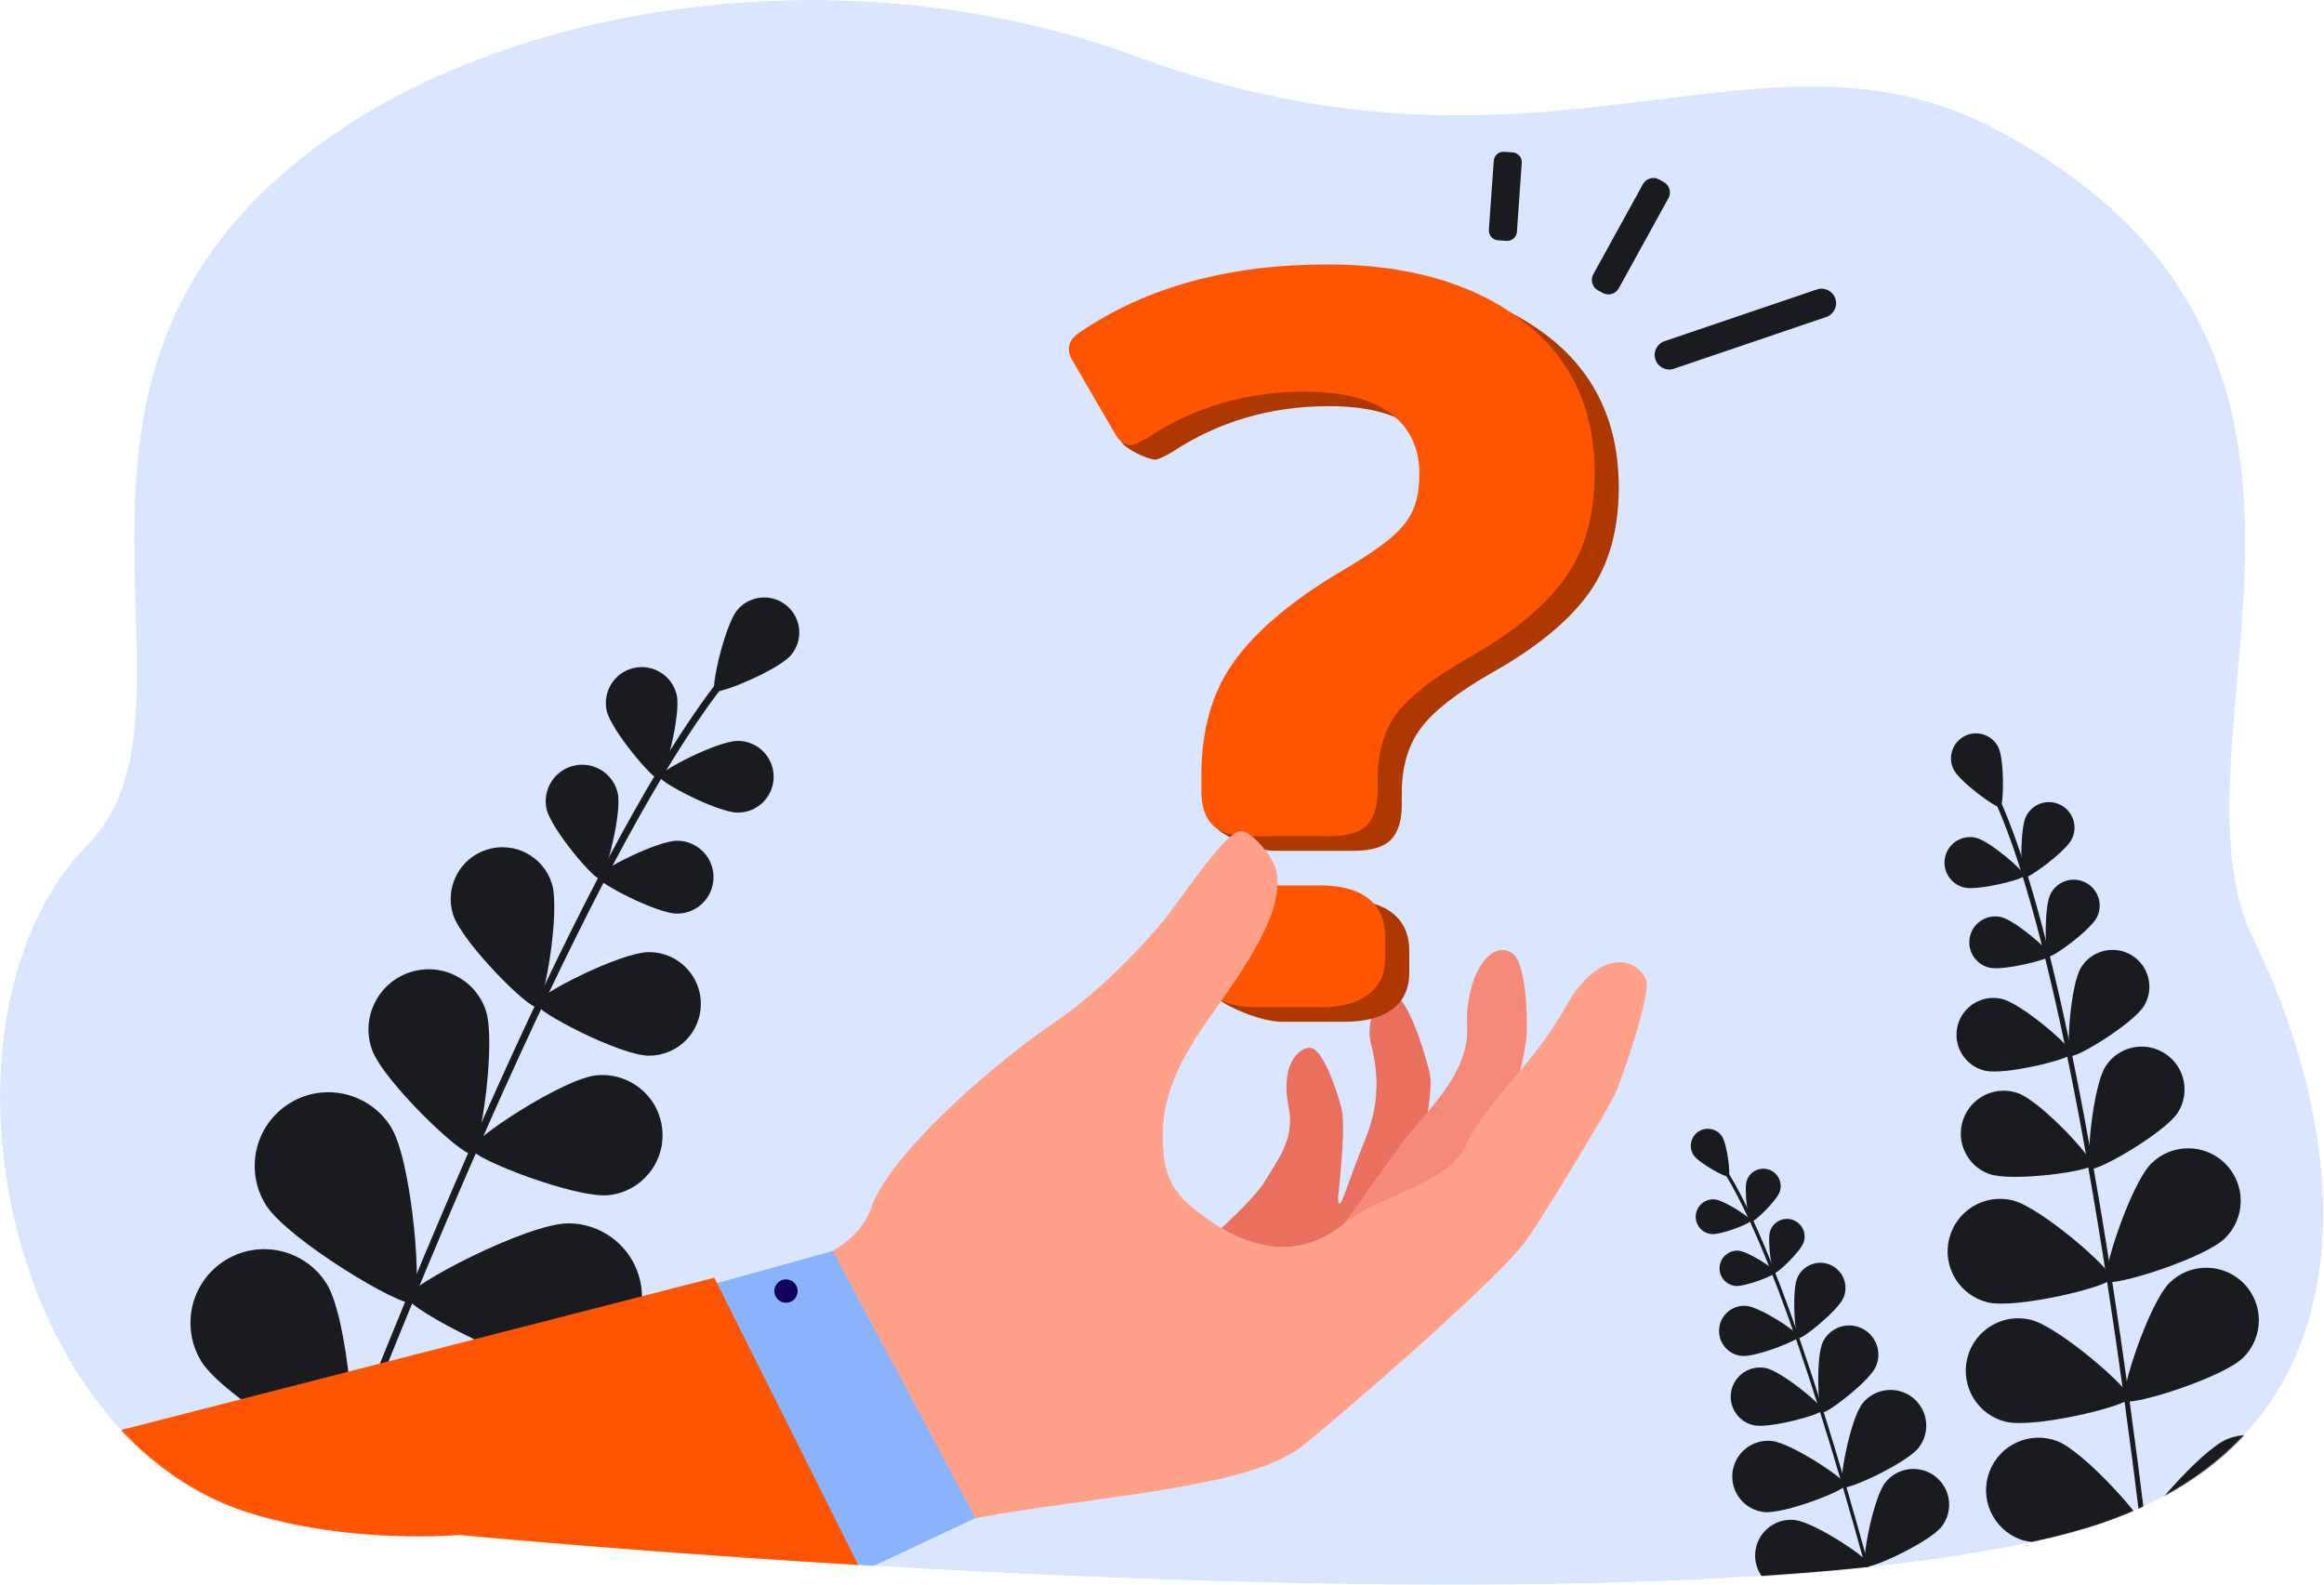 <svg width="2491" height="1699" viewBox="0 0 2491 1699" fill="none" xmlns="http://www.w3.org/2000/svg">
<mask id="mask0_721_10" style="mask-type:luminance" maskUnits="userSpaceOnUse" x="0" y="0" width="2491" height="1699">
<path d="M265.219 1620.95C336.605 1643.81 423.556 1650.01 492.617 1645.24C492.617 1645.24 1762.33 1767.55 2221.29 1642.15C2560.97 1549.34 2519.96 1218.94 2416.01 1007.46C2310.87 793.568 2586.86 380.125 2143.21 140.382C1888.03 2.485 1659.16 223.156 1218.02 60.248C819.739 -86.832 305.983 44.724 180.35 353.192C93.925 565.393 202.877 794.137 93.925 905.01C-82.778 1084.83 -1.524 1535.53 265.219 1620.95Z" fill="white"/>
</mask>
<g mask="url(#mask0_721_10)">
<path d="M265.219 1620.95C336.605 1643.81 423.556 1650.01 492.617 1645.24C492.617 1645.24 1762.33 1767.55 2221.29 1642.15C2560.97 1549.34 2519.96 1218.94 2416.01 1007.46C2310.87 793.568 2586.86 380.125 2143.21 140.382C1888.03 2.485 1659.16 223.156 1218.02 60.248C819.739 -86.832 305.983 44.724 180.35 353.192C93.925 565.393 202.877 794.137 93.925 905.01C-82.778 1084.83 -1.524 1535.53 265.219 1620.95Z" fill="#DAE6FF"/>
</g>
<mask id="mask1_721_10" style="mask-type:luminance" maskUnits="userSpaceOnUse" x="0" y="0" width="2491" height="1699">
<path d="M265.219 1620.95C336.605 1643.81 423.556 1650.01 492.617 1645.24C492.617 1645.24 1762.33 1767.55 2221.29 1642.15C2560.97 1549.34 2519.96 1218.94 2416.01 1007.46C2310.87 793.568 2586.86 380.125 2143.21 140.382C1888.03 2.485 1659.16 223.156 1218.02 60.248C819.739 -86.832 305.983 44.724 180.35 353.192C93.925 565.393 202.877 794.137 93.925 905.01C-82.778 1084.83 -1.524 1535.53 265.219 1620.95Z" fill="white"/>
</mask>
<g mask="url(#mask1_721_10)">
<path d="M299.569 1751.13C299.32 1751.09 299.072 1751.02 298.825 1750.93C296.847 1750.19 295.844 1747.98 296.589 1746C490.877 1229.04 660.385 866.248 773.884 724.454C776.405 721.306 778.225 719.034 778.938 717.868C780.047 716.064 782.407 715.507 784.204 716.605C786.007 717.713 786.571 720.069 785.465 721.871C784.5 723.443 782.753 725.625 779.86 729.238C666.853 870.417 497.766 1232.47 303.753 1748.69C303.104 1750.43 301.33 1751.41 299.569 1751.13Z" fill="#1A1B1F"/>
<path d="M847.858 702.186C834.477 718.056 770.73 744.541 766.201 740.72C761.669 736.9 777.007 669.597 790.39 653.728C803.77 637.857 827.483 635.841 843.353 649.222C859.222 662.602 861.24 686.316 847.858 702.186Z" fill="#1A1B1F"/>
<path d="M725.341 744.909C730.066 765.613 712.449 834 706.537 835.348C700.628 836.699 655.088 782.724 650.363 762.017C645.636 741.312 658.592 720.697 679.297 715.973C700.001 711.251 720.616 724.204 725.341 744.909Z" fill="#1A1B1F"/>
<path d="M790.696 871C769.46 870.942 706.796 838.377 706.813 832.314C706.83 826.251 769.673 794.036 790.909 794.094C812.147 794.153 829.315 811.418 829.258 832.654C829.197 853.892 811.934 871.059 790.696 871Z" fill="#1A1B1F"/>
<path d="M520.528 1082.41C532.16 1116.11 515.129 1233.42 505.512 1236.74C495.894 1240.06 410.133 1158.23 398.503 1124.53C386.873 1090.83 404.761 1054.09 438.459 1042.46C472.153 1030.83 508.898 1048.72 520.528 1082.41Z" fill="#1A1B1F"/>
<path d="M652.398 1281C616.949 1284.75 506.49 1241.74 505.422 1231.62C504.352 1221.5 603.395 1156.37 638.844 1152.63C674.295 1148.88 706.068 1174.59 709.81 1210.04C713.554 1245.49 687.85 1277.26 652.398 1281Z" fill="#1A1B1F"/>
<path d="M419.155 1208.12C442.113 1245.21 453.383 1389.83 442.796 1396.39C432.208 1402.94 307.794 1328.36 284.834 1291.26C261.874 1254.17 273.331 1205.49 310.424 1182.53C347.514 1159.57 396.196 1171.03 419.155 1208.12Z" fill="#1A1B1F"/>
<path d="M609.283 1469.23C565.661 1469.32 436.618 1403.07 436.593 1390.61C436.566 1378.16 565.324 1311.35 608.946 1311.26C652.568 1311.17 688.008 1346.45 688.101 1390.08C688.193 1433.7 652.904 1469.14 609.283 1469.23Z" fill="#1A1B1F"/>
<path d="M350.306 1376.33C373.266 1413.42 384.535 1558.04 373.95 1564.59C363.362 1571.15 238.945 1496.56 215.987 1459.47C193.026 1422.38 204.485 1373.7 241.576 1350.74C278.666 1327.78 327.347 1339.24 350.306 1376.33Z" fill="#1A1B1F"/>
<path d="M540.437 1637.44C496.814 1637.53 367.772 1571.27 367.746 1558.82C367.719 1546.37 496.476 1479.56 540.1 1479.47C583.722 1479.37 619.16 1514.66 619.254 1558.28C619.346 1601.91 584.06 1637.34 540.437 1637.44Z" fill="#1A1B1F"/>
<path d="M210.243 1584.08C245.6 1609.63 311.106 1739.06 303.813 1749.15C296.521 1759.24 153.073 1737.67 117.718 1712.12C82.361 1686.57 74.411 1637.19 99.96 1601.84C125.511 1566.48 174.886 1558.53 210.243 1584.08Z" fill="#1A1B1F"/>
<path d="M478.327 1804.21C435.057 1809.76 298.744 1760.15 297.161 1747.8C295.578 1735.45 414.973 1653.07 458.241 1647.52C501.51 1641.98 541.082 1672.56 546.628 1715.83C552.174 1759.1 521.596 1798.67 478.327 1804.21Z" fill="#1A1B1F"/>
<path d="M662.106 850.03C666.907 871.066 649.006 940.549 643.002 941.92C636.997 943.289 590.726 888.45 585.927 867.414C581.126 846.378 594.288 825.432 615.324 820.632C636.359 815.832 657.304 828.993 662.106 850.03Z" fill="#1A1B1F"/>
<path d="M725.627 979.264C704.052 979.202 640.384 946.116 640.4 939.957C640.418 933.799 704.267 901.064 725.845 901.125C747.421 901.184 764.865 918.726 764.805 940.303C764.745 961.88 747.205 979.323 725.627 979.264Z" fill="#1A1B1F"/>
<path d="M591.484 946.85C600.733 976.076 583.483 1076.54 575.142 1079.18C566.8 1081.82 494.895 1009.57 485.646 980.342C476.399 951.114 492.592 919.923 521.821 910.676C551.046 901.426 582.236 917.623 591.484 946.85Z" fill="#1A1B1F"/>
<path d="M695.562 1131.52C664.908 1131.43 574.457 1084.42 574.48 1075.67C574.502 1066.92 665.217 1020.42 695.871 1020.5C726.526 1020.59 751.307 1045.51 751.222 1076.16C751.137 1106.82 726.217 1131.6 695.562 1131.52Z" fill="#1A1B1F"/>
<path d="M2025.74 1772.69C2025.86 1772.68 2025.98 1772.67 2026.11 1772.63C2027.1 1772.38 2027.7 1771.36 2027.44 1770.37C1960.43 1510.94 1897.4 1327.16 1849.98 1252.89C1848.92 1251.24 1848.16 1250.05 1847.88 1249.45C1847.44 1248.52 1846.33 1248.13 1845.41 1248.57C1844.48 1249.01 1844.08 1250.12 1844.52 1251.04C1844.91 1251.85 1845.64 1252.99 1846.85 1254.89C1894.07 1328.83 1956.93 1512.23 2023.84 1771.3C2024.07 1772.17 2024.87 1772.74 2025.74 1772.69Z" fill="#1A1B1F"/>
<path d="M1815.44 1238.32C1821.07 1246.67 1850.46 1262.74 1852.84 1261.13C1855.22 1259.52 1851.3 1226.26 1845.67 1217.92C1840.03 1209.57 1828.7 1207.37 1820.35 1213C1812 1218.64 1809.8 1229.97 1815.44 1238.32Z" fill="#1A1B1F"/>
<path d="M1872.34 1265.27C1868.99 1275.01 1873.95 1308.91 1876.74 1309.87C1879.52 1310.82 1904.28 1287.14 1907.63 1277.39C1910.98 1267.65 1905.79 1257.04 1896.05 1253.69C1886.3 1250.34 1875.69 1255.52 1872.34 1265.27Z" fill="#1A1B1F"/>
<path d="M1834.29 1322.72C1844.54 1323.79 1876.45 1311.31 1876.76 1308.39C1877.06 1305.46 1848.41 1286.67 1838.16 1285.6C1827.92 1284.54 1818.74 1291.98 1817.67 1302.22C1816.6 1312.47 1824.04 1321.65 1834.29 1322.72Z" fill="#1A1B1F"/>
<path d="M1953.7 1438.67C1946.35 1454.32 1948.5 1511.8 1952.97 1513.89C1957.44 1515.99 2003.04 1480.95 2010.39 1465.29C2017.75 1449.64 2011.02 1430.99 1995.36 1423.64C1979.71 1416.28 1961.05 1423.01 1953.7 1438.67Z" fill="#1A1B1F"/>
<path d="M1879.82 1527.66C1896.73 1531.3 1952.24 1516.26 1953.28 1511.43C1954.32 1506.61 1909.9 1470.07 1893 1466.43C1876.09 1462.79 1859.43 1473.55 1855.79 1490.46C1852.15 1507.37 1862.91 1524.02 1879.82 1527.66Z" fill="#1A1B1F"/>
<path d="M1996.11 1504.55C1983.11 1521.26 1970.2 1590.45 1974.97 1594.16C1979.74 1597.86 2043.62 1568.31 2056.61 1551.61C2069.6 1534.9 2066.59 1510.82 2049.88 1497.83C2033.18 1484.84 2009.1 1487.85 1996.11 1504.55Z" fill="#1A1B1F"/>
<path d="M1890.89 1620.69C1911.93 1622.99 1977.61 1597.7 1978.26 1591.69C1978.92 1585.69 1920.26 1546.8 1899.22 1544.5C1878.18 1542.2 1859.26 1557.39 1856.96 1578.43C1854.66 1599.47 1869.85 1618.39 1890.89 1620.69Z" fill="#1A1B1F"/>
<path d="M2020.63 1589.26C2007.63 1605.96 1994.72 1675.15 1999.49 1678.86C2004.26 1682.57 2068.14 1653.02 2081.13 1636.31C2094.12 1619.6 2091.11 1595.53 2074.4 1582.53C2057.7 1569.54 2033.62 1572.55 2020.63 1589.26Z" fill="#1A1B1F"/>
<path d="M1915.41 1705.4C1936.45 1707.7 2002.13 1682.4 2002.78 1676.39C2003.44 1670.39 1944.78 1631.5 1923.74 1629.2C1902.7 1626.91 1883.78 1642.1 1881.48 1663.14C1879.18 1684.18 1894.37 1703.1 1915.41 1705.4Z" fill="#1A1B1F"/>
<path d="M2077.46 1696.72C2059.08 1707.22 2020.79 1766.27 2023.79 1771.52C2026.79 1776.76 2097.1 1773.77 2115.48 1763.27C2133.86 1752.77 2140.25 1729.36 2129.75 1710.99C2119.25 1692.61 2095.84 1686.22 2077.46 1696.72Z" fill="#1A1B1F"/>
<path d="M1897.41 1319.24C1894.01 1329.14 1899.05 1363.59 1901.88 1364.56C1904.7 1365.53 1929.86 1341.47 1933.26 1331.57C1936.67 1321.67 1931.4 1310.88 1921.5 1307.48C1911.6 1304.08 1900.81 1309.34 1897.41 1319.24Z" fill="#1A1B1F"/>
<path d="M1860.09 1378.31C1870.5 1379.39 1902.92 1366.72 1903.24 1363.75C1903.55 1360.78 1874.43 1341.69 1864.02 1340.6C1853.61 1339.51 1844.29 1347.07 1843.2 1357.49C1842.12 1367.9 1849.68 1377.22 1860.09 1378.31Z" fill="#1A1B1F"/>
<path d="M1926.48 1369.6C1920.51 1383.22 1923.63 1432.58 1927.52 1434.29C1931.41 1435.99 1969.83 1404.85 1975.81 1391.23C1981.78 1377.61 1975.58 1361.72 1961.95 1355.75C1948.33 1349.78 1932.45 1355.98 1926.48 1369.6Z" fill="#1A1B1F"/>
<path d="M1866.72 1453.31C1881.51 1454.85 1927.58 1436.85 1928.02 1432.63C1928.46 1428.41 1887.1 1401.28 1872.31 1399.74C1857.52 1398.2 1844.27 1408.94 1842.73 1423.73C1841.19 1438.52 1851.93 1451.77 1866.72 1453.31Z" fill="#1A1B1F"/>
<path d="M2297.63 1643.03C2297.81 1643.05 2297.99 1643.04 2298.17 1643.02C2299.67 1642.84 2300.73 1641.48 2300.55 1639.98C2252.77 1249.45 2196.29 969.826 2141.5 852.608C2140.28 850.005 2139.4 848.127 2139.1 847.2C2138.64 845.765 2137.1 844.983 2135.67 845.442C2134.23 845.907 2133.45 847.443 2133.91 848.876C2134.31 850.126 2135.16 851.93 2136.55 854.917C2191.11 971.627 2247.43 1250.67 2295.14 1640.65C2295.3 1641.95 2296.36 1642.93 2297.63 1643.03Z" fill="#1A1B1F"/>
<path d="M2094.01 824.775C2100.62 838.008 2140.31 867.042 2144.08 865.156C2147.86 863.272 2148.54 814.1 2141.93 800.866C2135.33 787.632 2119.25 782.258 2106.02 788.859C2092.79 795.462 2087.41 811.542 2094.01 824.775Z" fill="#1A1B1F"/>
<path d="M2171.67 874.913C2164.93 888.455 2165.65 938.761 2169.52 940.686C2173.38 942.613 2213.97 912.883 2220.71 899.34C2227.46 885.798 2221.95 869.351 2208.41 862.606C2194.86 855.861 2178.42 861.37 2171.67 874.913Z" fill="#1A1B1F"/>
<path d="M2105.27 951.249C2119.98 954.772 2168.83 942.74 2169.84 938.539C2170.84 934.338 2132.74 901.489 2118.02 897.966C2103.31 894.443 2088.52 903.516 2085 918.229C2081.48 932.944 2090.55 947.726 2105.27 951.249Z" fill="#1A1B1F"/>
<path d="M2256.85 1142.96C2243.14 1164.34 2235.25 1248.41 2241.35 1252.33C2247.45 1256.24 2320.56 1213.97 2334.27 1192.59C2347.97 1171.21 2341.75 1142.77 2320.37 1129.07C2299 1115.36 2270.55 1121.58 2256.85 1142.96Z" fill="#1A1B1F"/>
<path d="M2132.22 1258.33C2156.14 1266.87 2239.83 1255.63 2242.27 1248.8C2244.71 1241.98 2187.06 1180.26 2163.15 1171.72C2139.23 1163.18 2112.92 1175.65 2104.38 1199.56C2095.84 1223.48 2108.3 1249.79 2132.22 1258.33Z" fill="#1A1B1F"/>
<path d="M2305.94 1247.01C2283.82 1268.83 2251.75 1367.07 2257.98 1373.39C2264.21 1379.7 2362.87 1348.94 2384.99 1327.11C2407.11 1305.28 2407.35 1269.65 2385.52 1247.53C2363.69 1225.41 2328.06 1225.18 2305.94 1247.01Z" fill="#1A1B1F"/>
<path d="M2130.49 1395.89C2160.67 1403.27 2261.14 1379.05 2263.24 1370.43C2265.35 1361.82 2187.41 1293.95 2157.23 1286.57C2127.04 1279.19 2096.58 1297.67 2089.2 1327.86C2081.81 1358.04 2100.3 1388.5 2130.49 1395.89Z" fill="#1A1B1F"/>
<path d="M2325.38 1375.02C2303.26 1396.85 2271.19 1495.09 2277.42 1501.4C2283.65 1507.71 2382.31 1476.95 2404.43 1455.12C2426.55 1433.29 2426.79 1397.67 2404.96 1375.55C2383.13 1353.43 2347.5 1353.19 2325.38 1375.02Z" fill="#1A1B1F"/>
<path d="M2149.93 1523.9C2180.12 1531.28 2280.58 1507.06 2282.69 1498.44C2284.8 1489.83 2206.86 1421.97 2176.67 1414.58C2146.48 1407.2 2116.03 1425.68 2108.64 1455.87C2101.26 1486.06 2119.74 1516.51 2149.93 1523.9Z" fill="#1A1B1F"/>
<path d="M2387.5 1542.36C2358.73 1554.12 2291.66 1632.74 2295.02 1640.95C2298.37 1649.16 2401.31 1658.3 2430.08 1646.54C2458.85 1634.78 2472.63 1601.93 2460.88 1573.16C2449.12 1544.39 2416.27 1530.6 2387.5 1542.36Z" fill="#1A1B1F"/>
<path d="M2164.95 1649.79C2193.98 1660.89 2296.68 1649.42 2299.85 1641.14C2303.02 1632.85 2234.18 1555.78 2205.15 1544.68C2176.12 1533.58 2143.59 1548.11 2132.49 1577.14C2121.39 1606.17 2135.93 1638.69 2164.95 1649.79Z" fill="#1A1B1F"/>
<path d="M2197.82 958.307C2190.96 972.066 2191.7 1023.18 2195.63 1025.13C2199.55 1027.09 2240.79 996.885 2247.64 983.125C2254.5 969.366 2248.9 952.655 2235.14 945.802C2221.38 938.949 2204.67 944.547 2197.82 958.307Z" fill="#1A1B1F"/>
<path d="M2132.15 1037.13C2147.1 1040.7 2196.73 1028.48 2197.75 1024.21C2198.77 1019.95 2160.06 986.567 2145.11 982.988C2130.16 979.409 2115.14 988.627 2111.56 1003.58C2107.98 1018.53 2117.2 1033.55 2132.15 1037.13Z" fill="#1A1B1F"/>
<path d="M2230.46 1037.19C2219.16 1055.88 2214.24 1128.33 2219.57 1131.56C2224.91 1134.79 2286.82 1096.82 2298.12 1078.14C2309.43 1059.46 2303.45 1035.14 2284.77 1023.84C2266.08 1012.53 2241.77 1018.51 2230.46 1037.19Z" fill="#1A1B1F"/>
<path d="M2127.42 1147.58C2148.66 1152.67 2219.17 1135.3 2220.62 1129.24C2222.07 1123.17 2167.07 1075.76 2145.83 1070.67C2124.59 1065.59 2103.25 1078.68 2098.17 1099.92C2093.08 1121.16 2106.18 1142.5 2127.42 1147.58Z" fill="#1A1B1F"/>
<path d="M1543.76 1370.69C1543.76 1370.69 1508.99 1302.78 1512.91 1276.93C1516.84 1251.09 1538 1177.64 1532.47 1150.25C1530.75 1141.72 1512.77 1076.41 1496.5 1067.51C1485.49 1061.49 1461.23 1086.21 1469.75 1119.59C1484.54 1177.62 1466.91 1211.81 1457.33 1236.46C1441 1278.51 1434.71 1303.57 1434.2 1283.15C1434.2 1283.15 1441.83 1220.26 1438.83 1192.85C1438.03 1185.44 1421.68 1128.62 1405.98 1123.4C1397.49 1120.57 1370.85 1134.72 1381.34 1186.95C1388.23 1221.27 1368.99 1243.79 1354.88 1267.52C1342.67 1288.05 1283.1 1340.12 1283.1 1340.12L1363.67 1401.47L1543.76 1370.69Z" fill="#E96F5F"/>
<path d="M1595.59 1259.84C1595.59 1259.84 1633.5 1152.38 1636.36 1108.24C1637.5 1090.54 1635.78 1032.15 1621.31 1022.01C1597.41 1005.28 1570.02 1047.2 1572.56 1100.78C1575.07 1153.94 1523.21 1195.61 1498.24 1230.7C1436.15 1317.94 1398.73 1370.44 1398.73 1370.44L1595.59 1259.84Z" fill="#F78978"/>
<path d="M665.367 1417.1C692.506 1409.62 717.937 1402.46 740.097 1396.03C752.447 1392.4 763.794 1389.02 773.829 1385.93C790.033 1380.91 802.84 1376.65 811.079 1373.4C832.149 1365.1 865.298 1356.98 892.434 1340.88L892.45 1340.86C910.827 1329.98 926.428 1315.43 933.684 1294.69C951.668 1243.31 1047.76 1152.34 1134.66 1092.94C1182.04 1060.53 1230.44 1007.54 1247.96 986.111C1261.74 969.254 1309.68 896.759 1328.01 890.954C1338.8 887.552 1364.84 917.324 1368.08 934.359C1375.05 970.857 1349.63 1016.96 1298.8 1087.02C1250.37 1153.77 1244.42 1192.42 1246.51 1228.57C1247.89 1252.06 1252.72 1275.6 1281.24 1296.7C1284.61 1299.18 1294.67 1307.8 1309.24 1316.38C1339.73 1334.35 1389.91 1352.12 1439.05 1312.74C1439.62 1312.27 1440.2 1311.83 1440.8 1311.38L1440.81 1311.36C1440.81 1311.36 1440.81 1311.36 1440.83 1311.34C1462.09 1294.93 1489.11 1284.66 1513.53 1273.37C1539.09 1261.54 1561.82 1248.57 1572.1 1226.22C1584.6 1199.05 1606.68 1174.82 1629.5 1147.5L1629.52 1147.48C1646.06 1127.73 1663 1106.35 1676.97 1081.05C1711.07 1019.39 1750.42 1023.29 1764.03 1049.02C1771.4 1062.98 1737.1 1160.51 1730.35 1174.23C1721.36 1192.55 1648.01 1314.81 1632.22 1334.36C1593.38 1382.51 1426.1 1526.48 1394.23 1551.11C1340.25 1592.85 1192.04 1602.47 1069.43 1622.97C1061.22 1624.34 1053.04 1625.83 1044.87 1627.42L1044.84 1627.42C1000.02 1636.2 955.91 1648.24 912.911 1663.52C899.278 1668.33 885.785 1673.48 872.39 1678.96C866.359 1681.43 860.332 1683.96 854.355 1686.57C768.304 1592.42 707.988 1502.62 665.367 1417.1Z" fill="#FFA089"/>
<path d="M883.728 1703.21L1045.62 1627.07L892.605 1340.81L734.769 1384.65L883.728 1703.21Z" fill="#89B4FD"/>
<path d="M125.784 1533.8L765.599 1369.5L768.512 1375.28L773.835 1385.93L912.917 1663.52L923.447 1684.54L933.043 1703.67L456.08 1972.93C347.467 1872.25 245.101 1644.22 125.784 1533.8Z" fill="#FF5400"/>
<path d="M851.035 1392.92C846.004 1397.66 838.082 1397.43 833.34 1392.4C828.596 1387.37 828.83 1379.44 833.861 1374.7C838.89 1369.96 846.813 1370.19 851.556 1375.22C856.298 1380.25 856.064 1388.18 851.035 1392.92Z" fill="#100259"/>
<path d="M1305.48 888.905C1297.46 880.893 1313.51 879.451 1313.51 862.637V847.742C1313.51 799.639 1324.39 759.741 1346.16 728.048C1367.92 696.355 1403.24 665.227 1452.12 634.678C1479.6 618.654 1499.66 605.661 1512.26 595.731C1524.87 585.801 1533.83 575.5 1539.18 564.796C1544.52 554.108 1547.19 540.357 1547.19 523.56C1547.19 495.301 1536.68 473.538 1515.7 458.256C1494.69 442.99 1464.34 435.349 1424.63 435.349C1362 435.349 1305.87 451.776 1256.24 484.613C1247.07 489.965 1240.96 492.625 1237.91 492.625C1231.03 492.625 1206.43 481.707 1201.86 473.293L1176.04 403.27C1172.98 397.934 1171.46 393.356 1171.46 389.519C1171.46 382.652 1175.65 376.542 1184.07 371.19C1255.08 323.087 1343.29 299.035 1448.68 299.035C1534.22 299.035 1603.33 318.702 1656.02 358.036C1708.72 397.37 1735.08 452.163 1735.08 522.416C1735.08 568.23 1724.38 606.033 1703 635.823C1681.61 665.614 1647.24 693.873 1599.89 720.6C1562.46 741.976 1536.88 761.836 1523.14 780.165C1509.39 798.494 1502.53 821.788 1502.53 850.047V862.637C1502.53 879.451 1498.71 891.863 1491.06 899.875C1483.42 907.903 1470.06 911.901 1450.97 911.901H1365.05C1346.72 911.902 1313.5 896.933 1305.48 888.905ZM1305.48 1070.64C1293.65 1061.1 1305.48 1058.53 1305.48 1042.49V1018.44C1305.48 1001.64 1311.4 988.457 1323.23 978.914C1335.07 969.371 1352.07 964.599 1374.22 964.599H1440.67C1463.56 964.599 1480.94 969.371 1492.77 978.914C1504.6 988.457 1510.54 1001.64 1510.54 1018.44V1042.49C1510.54 1059.29 1504.6 1072.28 1492.77 1081.44C1480.94 1090.61 1463.56 1095.19 1440.67 1095.19H1374.22C1352.07 1095.19 1317.32 1080.18 1305.48 1070.64Z" fill="#AD3900"/>
<path d="M1299.7 884.289C1291.68 876.277 1287.68 863.864 1287.68 847.051V832.156C1287.68 784.053 1298.56 744.155 1320.32 712.462C1342.08 680.769 1377.4 649.641 1426.28 619.092C1453.77 603.068 1473.82 590.075 1486.43 580.145C1499.03 570.215 1508 559.914 1513.35 549.21C1518.68 538.522 1521.36 524.771 1521.36 507.974C1521.36 479.715 1510.85 457.952 1489.86 442.67C1468.85 427.404 1438.5 419.763 1398.8 419.763C1336.17 419.763 1280.04 436.19 1230.4 469.027C1221.23 474.379 1215.12 477.039 1212.07 477.039C1205.19 477.039 1199.47 472.848 1194.89 464.433L1150.2 387.684C1147.14 382.348 1145.62 377.77 1145.62 373.933C1145.62 367.066 1149.82 360.956 1158.23 355.604C1229.24 307.501 1317.45 283.449 1422.85 283.449C1508.38 283.449 1577.49 303.116 1630.19 342.45C1682.89 381.784 1709.24 436.577 1709.24 506.83C1709.24 552.644 1698.54 590.447 1677.16 620.237C1655.77 650.028 1621.4 678.287 1574.06 705.014C1536.63 726.39 1511.04 746.25 1497.31 764.579C1483.56 782.908 1476.69 806.202 1476.69 834.461V847.051C1476.69 863.865 1472.87 876.277 1465.23 884.289C1457.59 892.317 1444.22 896.315 1425.14 896.315H1339.21C1320.88 896.315 1307.72 892.317 1299.7 884.289ZM1297.4 1065.29C1285.57 1055.75 1279.65 1042.95 1279.65 1026.91V1002.86C1279.65 986.058 1285.57 972.871 1297.4 963.328C1309.23 953.785 1326.24 949.013 1348.39 949.013H1414.83C1437.73 949.013 1455.1 953.785 1466.94 963.328C1478.77 972.871 1484.7 986.058 1484.7 1002.86V1026.91C1484.7 1043.71 1478.77 1056.7 1466.94 1065.85C1455.1 1075.03 1437.73 1079.61 1414.83 1079.61H1348.39C1326.24 1079.61 1309.23 1074.83 1297.4 1065.29Z" fill="#FF5400"/>
<path d="M943.93 1273.7C975.555 1221.05 1058.64 1144.91 1134.65 1092.93C1182.02 1060.54 1230.45 1007.55 1247.97 986.114C1261.73 969.258 1309.68 896.749 1328.01 890.943C1338.81 887.558 1364.85 917.332 1368.08 934.36C1375.04 970.859 1349.64 1016.98 1298.82 1087.02C1250.37 1153.76 1244.42 1192.41 1246.52 1228.57C1246.57 1229.4 1246.62 1230.21 1246.67 1231.05L943.93 1273.7Z" fill="#FFA089"/>
</g>
<mask id="mask2_721_10" style="mask-type:luminance" maskUnits="userSpaceOnUse" x="0" y="0" width="2491" height="1699">
<path d="M265.219 1620.95C336.605 1643.81 423.556 1650.01 492.617 1645.24C492.617 1645.24 1762.33 1767.55 2221.29 1642.15C2560.97 1549.34 2519.96 1218.94 2416.01 1007.46C2310.87 793.568 2586.86 380.125 2143.21 140.382C1888.03 2.485 1659.16 223.156 1218.02 60.248C819.739 -86.832 305.983 44.724 180.35 353.192C93.925 565.393 202.877 794.137 93.925 905.01C-82.778 1084.83 -1.524 1535.53 265.219 1620.95Z" fill="white"/>
</mask>
<g mask="url(#mask2_721_10)">
<path d="M1957.46 339.772L1794.18 395.22C1786.03 397.989 1777.17 393.624 1774.4 385.47C1771.63 377.316 1776 368.461 1784.15 365.692L1947.43 310.244C1955.58 307.475 1964.44 311.84 1967.21 319.994C1969.98 328.148 1965.61 337.003 1957.46 339.772Z" fill="#1A1B1F"/>
<path d="M1788.33 212.408L1735.1 308.996C1731.71 315.154 1723.97 317.395 1717.81 314.002L1712.8 311.24C1706.64 307.847 1704.4 300.103 1707.79 293.945L1761.02 197.357C1764.41 191.199 1772.15 188.958 1778.31 192.351L1783.32 195.113C1789.48 198.507 1791.72 206.25 1788.33 212.408Z" fill="#1A1B1F"/>
<path d="M1631.12 174.527L1625.92 248.492C1625.51 254.26 1620.5 258.607 1614.74 258.201L1605.59 257.557C1599.82 257.151 1595.48 252.146 1595.88 246.378L1601.09 172.413C1601.5 166.645 1606.5 162.298 1612.27 162.704L1621.41 163.348C1627.18 163.754 1631.53 168.759 1631.12 174.527Z" fill="#1A1B1F"/>
</g>
</svg>
